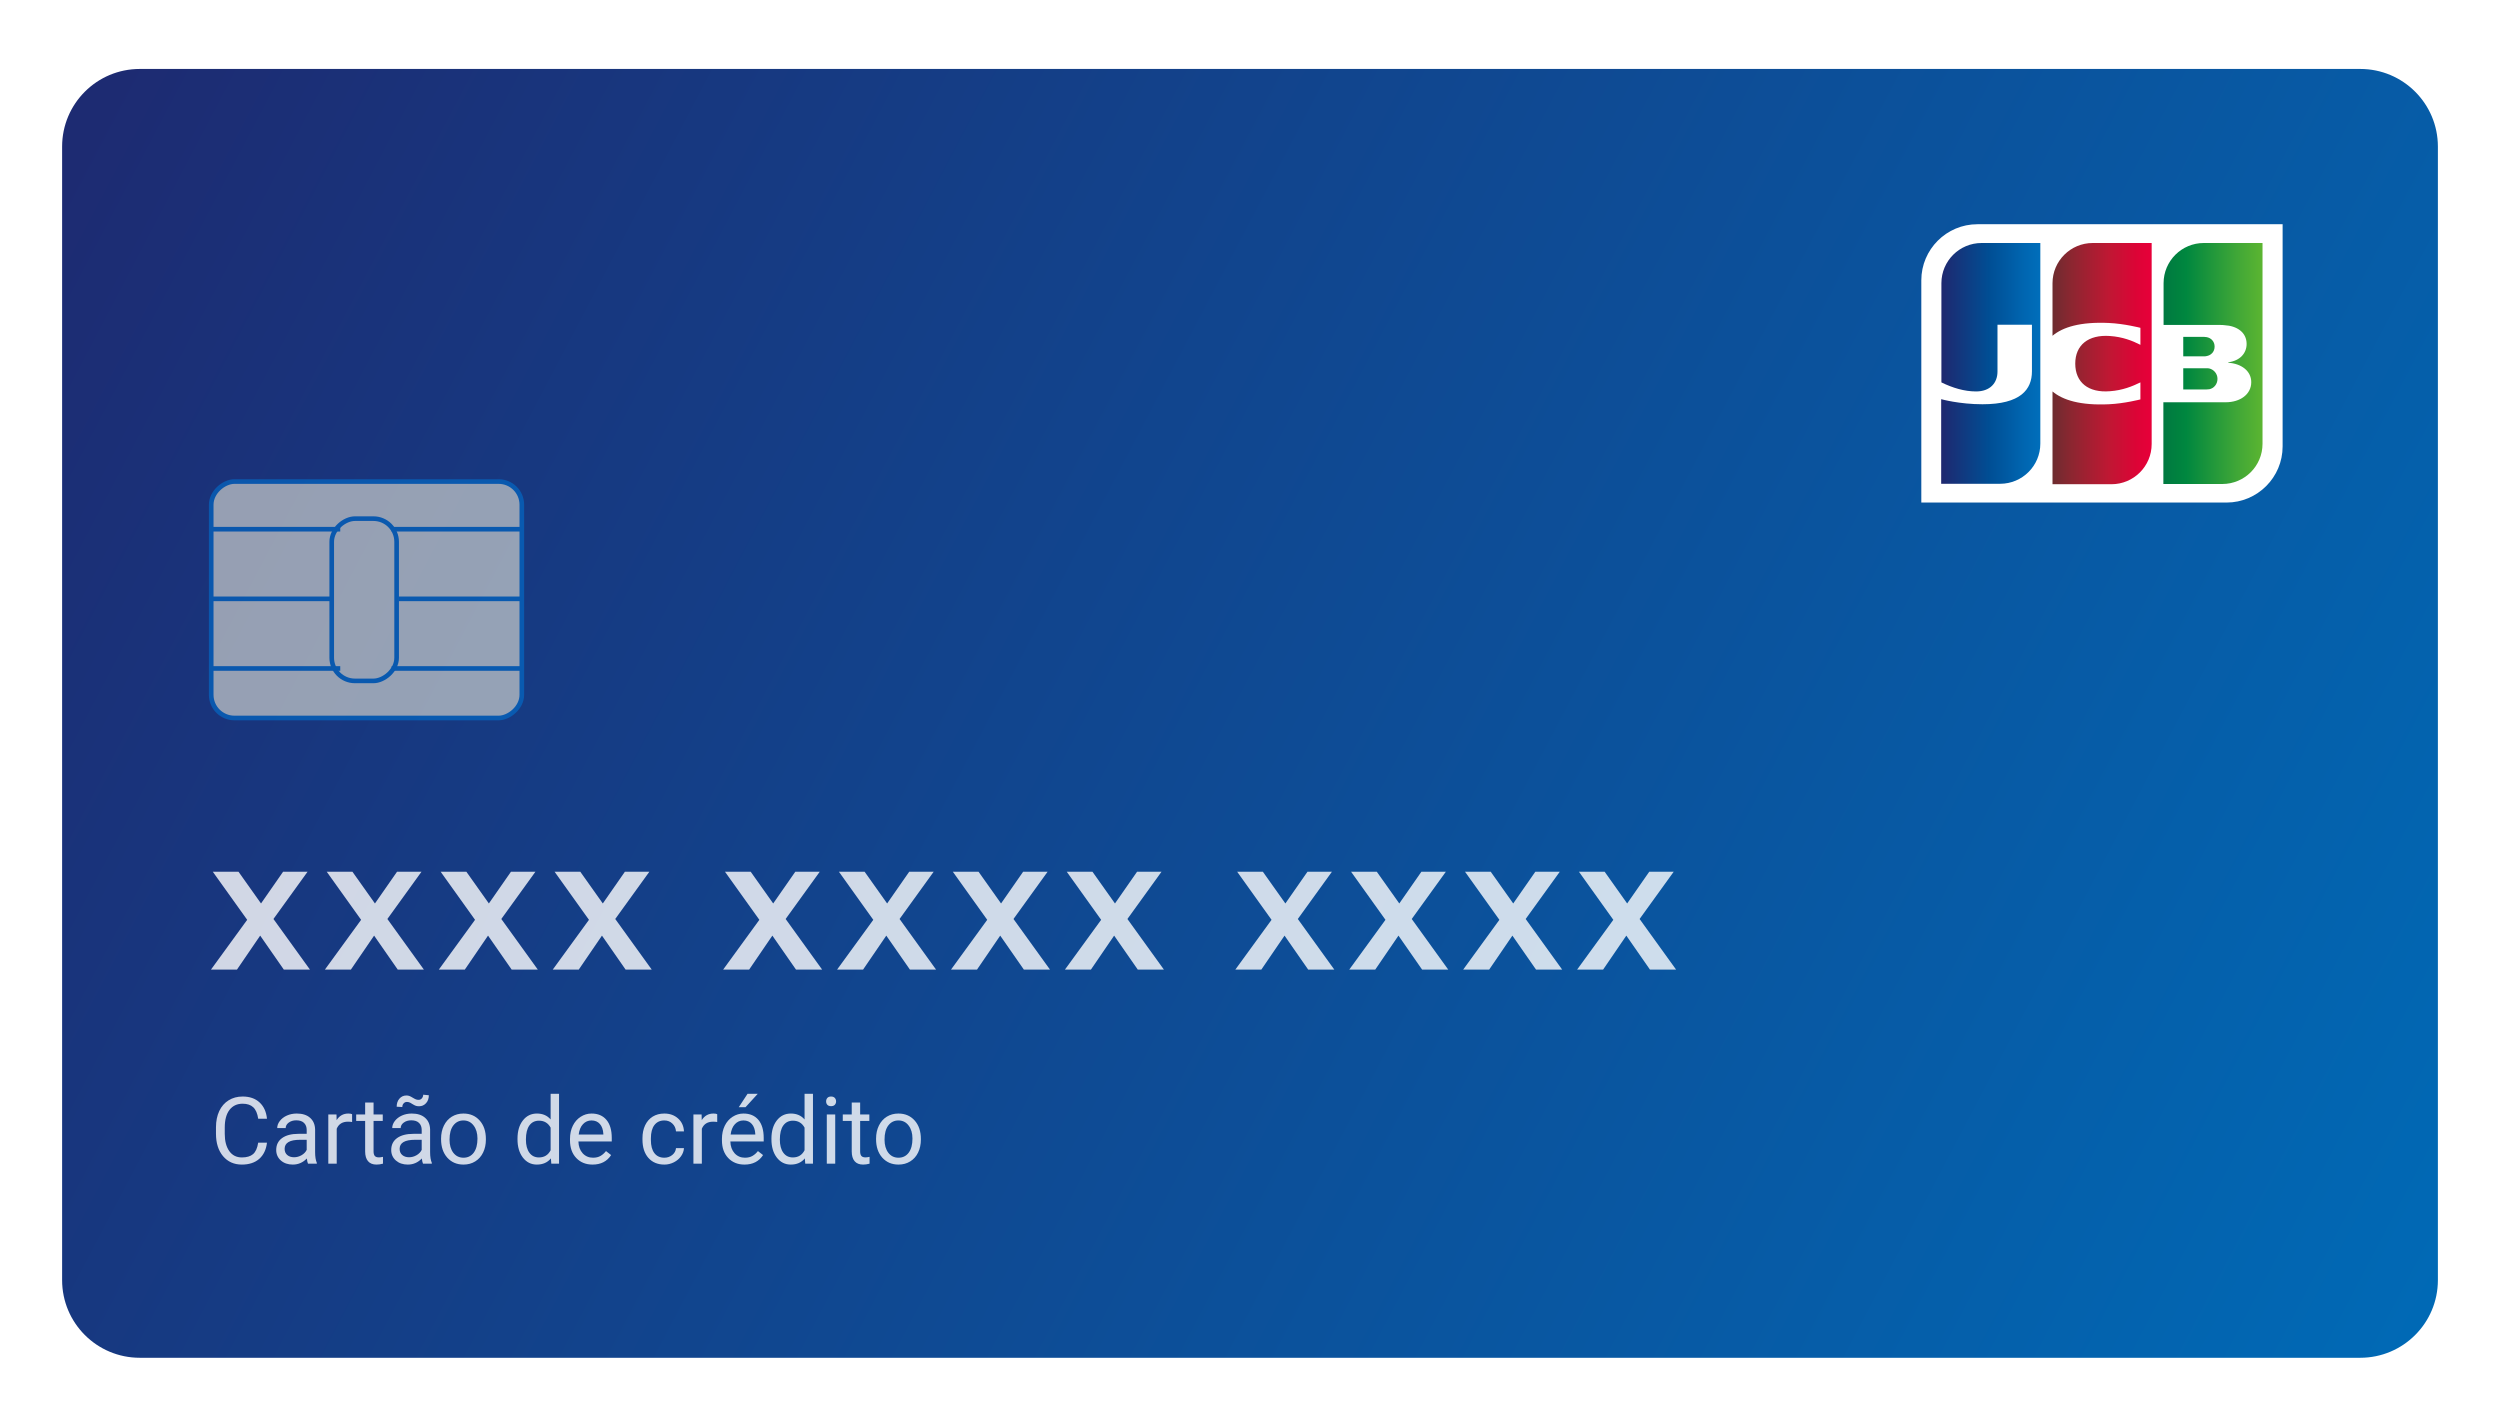 <svg width="322" height="183" viewBox="0 0 322 183" fill="none" xmlns="http://www.w3.org/2000/svg">
<g filter="url(#filter0_d)">
<g filter="url(#filter1_d)">
<path d="M304 8.881C309.523 8.881 314 13.358 314 18.881L314 164.881C314 170.404 309.523 174.881 304 174.881L18 174.881C12.477 174.881 8 170.404 8 164.881L8 18.881C8 13.358 12.477 8.881 18 8.881L304 8.881Z" fill="url(#paint0_linear)"/>
</g>
<g opacity="0.6">
<rect x="67.211" y="62.024" width="30.453" height="40.007" rx="2.986" transform="rotate(90 67.211 62.024)" fill="#E9E8D9" stroke="#006FCF" stroke-width="0.597"/>
<rect x="51.086" y="66.801" width="20.899" height="8.36" rx="2.986" transform="rotate(90 51.086 66.801)" stroke="#006FCF" stroke-width="0.597"/>
<path d="M27.121 68.162H43.825" stroke="#006FCF" stroke-width="0.597"/>
<path d="M50.441 68.162H67.145" stroke="#006FCF" stroke-width="0.597"/>
<path d="M27.121 77.131H42.903" stroke="#006FCF" stroke-width="0.597"/>
<path d="M51.336 77.131H67.118" stroke="#006FCF" stroke-width="0.597"/>
<path d="M27.121 86.1H43.825" stroke="#006FCF" stroke-width="0.597"/>
<path d="M50.441 86.1H67.145" stroke="#006FCF" stroke-width="0.597"/>
</g>
<path opacity="0.8" d="M34.387 147.174C34.281 148.076 33.947 148.773 33.385 149.266C32.826 149.754 32.082 149.998 31.152 149.998C30.145 149.998 29.336 149.637 28.727 148.914C28.121 148.191 27.818 147.225 27.818 146.014V145.193C27.818 144.4 27.959 143.703 28.24 143.102C28.525 142.5 28.928 142.039 29.447 141.719C29.967 141.395 30.568 141.232 31.252 141.232C32.158 141.232 32.885 141.486 33.432 141.994C33.978 142.498 34.297 143.197 34.387 144.092H33.256C33.158 143.412 32.945 142.92 32.617 142.615C32.293 142.311 31.838 142.158 31.252 142.158C30.533 142.158 29.969 142.424 29.559 142.955C29.152 143.486 28.949 144.242 28.949 145.223V146.049C28.949 146.975 29.143 147.711 29.529 148.258C29.916 148.805 30.457 149.078 31.152 149.078C31.777 149.078 32.256 148.938 32.588 148.656C32.924 148.371 33.147 147.877 33.256 147.174H34.387ZM39.672 149.881C39.609 149.756 39.559 149.533 39.52 149.213C39.016 149.736 38.414 149.998 37.715 149.998C37.09 149.998 36.576 149.822 36.174 149.471C35.775 149.115 35.576 148.666 35.576 148.123C35.576 147.463 35.826 146.951 36.326 146.588C36.83 146.221 37.537 146.037 38.447 146.037H39.502V145.539C39.502 145.16 39.389 144.859 39.162 144.637C38.935 144.41 38.602 144.297 38.16 144.297C37.773 144.297 37.449 144.395 37.188 144.59C36.926 144.785 36.795 145.021 36.795 145.299H35.705C35.705 144.982 35.816 144.678 36.039 144.385C36.266 144.088 36.57 143.854 36.953 143.682C37.34 143.51 37.764 143.424 38.225 143.424C38.955 143.424 39.527 143.607 39.941 143.975C40.355 144.338 40.57 144.84 40.586 145.48V148.398C40.586 148.98 40.66 149.443 40.809 149.787V149.881H39.672ZM37.873 149.055C38.213 149.055 38.535 148.967 38.84 148.791C39.145 148.615 39.365 148.387 39.502 148.105V146.805H38.652C37.324 146.805 36.66 147.193 36.66 147.971C36.66 148.311 36.773 148.576 37 148.768C37.227 148.959 37.518 149.055 37.873 149.055ZM45.35 144.514C45.185 144.486 45.008 144.473 44.816 144.473C44.105 144.473 43.623 144.775 43.369 145.381V149.881H42.285V143.541H43.34L43.357 144.273C43.713 143.707 44.217 143.424 44.869 143.424C45.08 143.424 45.24 143.451 45.35 143.506V144.514ZM48.115 142.006V143.541H49.299V144.379H48.115V148.311C48.115 148.564 48.168 148.756 48.273 148.885C48.379 149.01 48.559 149.072 48.812 149.072C48.938 149.072 49.109 149.049 49.328 149.002V149.881C49.043 149.959 48.766 149.998 48.496 149.998C48.012 149.998 47.647 149.852 47.4 149.559C47.154 149.266 47.031 148.85 47.031 148.311V144.379H45.877V143.541H47.031V142.006H48.115ZM54.484 149.881C54.422 149.756 54.371 149.533 54.332 149.213C53.828 149.736 53.227 149.998 52.527 149.998C51.902 149.998 51.389 149.822 50.986 149.471C50.588 149.115 50.389 148.666 50.389 148.123C50.389 147.463 50.639 146.951 51.139 146.588C51.643 146.221 52.35 146.037 53.26 146.037H54.315V145.539C54.315 145.16 54.201 144.859 53.975 144.637C53.748 144.41 53.414 144.297 52.973 144.297C52.586 144.297 52.262 144.395 52 144.59C51.738 144.785 51.607 145.021 51.607 145.299H50.518C50.518 144.982 50.629 144.678 50.852 144.385C51.078 144.088 51.383 143.854 51.766 143.682C52.152 143.51 52.576 143.424 53.037 143.424C53.768 143.424 54.34 143.607 54.754 143.975C55.168 144.338 55.383 144.84 55.398 145.48V148.398C55.398 148.98 55.473 149.443 55.621 149.787V149.881H54.484ZM52.685 149.055C53.025 149.055 53.348 148.967 53.652 148.791C53.957 148.615 54.178 148.387 54.315 148.105V146.805H53.465C52.137 146.805 51.473 147.193 51.473 147.971C51.473 148.311 51.586 148.576 51.812 148.768C52.039 148.959 52.33 149.055 52.685 149.055ZM55.234 141.068C55.234 141.49 55.113 141.832 54.871 142.094C54.633 142.355 54.334 142.486 53.975 142.486C53.815 142.486 53.676 142.467 53.559 142.428C53.441 142.389 53.287 142.309 53.096 142.188C52.908 142.066 52.772 141.994 52.685 141.971C52.603 141.943 52.508 141.93 52.398 141.93C52.238 141.93 52.102 141.992 51.988 142.117C51.875 142.238 51.818 142.395 51.818 142.586L51.092 142.545C51.092 142.127 51.209 141.781 51.443 141.508C51.682 141.234 51.982 141.098 52.346 141.098C52.482 141.098 52.605 141.117 52.715 141.156C52.824 141.195 52.973 141.271 53.16 141.385C53.348 141.498 53.49 141.572 53.588 141.607C53.69 141.643 53.801 141.66 53.922 141.66C54.09 141.66 54.228 141.594 54.338 141.461C54.451 141.328 54.508 141.174 54.508 140.998L55.234 141.068ZM56.81 146.652C56.81 146.031 56.932 145.473 57.174 144.977C57.42 144.48 57.76 144.098 58.193 143.828C58.631 143.559 59.129 143.424 59.688 143.424C60.551 143.424 61.248 143.723 61.779 144.32C62.315 144.918 62.582 145.713 62.582 146.705V146.781C62.582 147.398 62.463 147.953 62.225 148.445C61.99 148.934 61.652 149.314 61.211 149.588C60.773 149.861 60.27 149.998 59.699 149.998C58.84 149.998 58.143 149.699 57.607 149.102C57.076 148.504 56.81 147.713 56.81 146.729V146.652ZM57.9 146.781C57.9 147.484 58.062 148.049 58.387 148.475C58.715 148.9 59.152 149.113 59.699 149.113C60.25 149.113 60.688 148.898 61.012 148.469C61.336 148.035 61.498 147.43 61.498 146.652C61.498 145.957 61.332 145.395 61 144.965C60.672 144.531 60.234 144.314 59.688 144.314C59.152 144.314 58.721 144.527 58.393 144.953C58.065 145.379 57.9 145.988 57.9 146.781ZM66.654 146.658C66.654 145.686 66.885 144.904 67.346 144.314C67.807 143.721 68.41 143.424 69.156 143.424C69.898 143.424 70.486 143.678 70.92 144.186V140.881H72.004V149.881H71.008L70.955 149.201C70.522 149.732 69.918 149.998 69.144 149.998C68.41 149.998 67.811 149.697 67.346 149.096C66.885 148.494 66.654 147.709 66.654 146.74V146.658ZM67.738 146.781C67.738 147.5 67.887 148.062 68.184 148.469C68.481 148.875 68.891 149.078 69.414 149.078C70.102 149.078 70.603 148.77 70.92 148.152V145.24C70.596 144.643 70.098 144.344 69.426 144.344C68.894 144.344 68.481 144.549 68.184 144.959C67.887 145.369 67.738 145.977 67.738 146.781ZM76.322 149.998C75.463 149.998 74.764 149.717 74.225 149.154C73.686 148.588 73.416 147.832 73.416 146.887V146.688C73.416 146.059 73.535 145.498 73.773 145.006C74.016 144.51 74.352 144.123 74.781 143.846C75.215 143.564 75.684 143.424 76.188 143.424C77.012 143.424 77.652 143.695 78.109 144.238C78.566 144.781 78.795 145.559 78.795 146.57V147.021H74.5C74.516 147.646 74.697 148.152 75.045 148.539C75.397 148.922 75.842 149.113 76.381 149.113C76.764 149.113 77.088 149.035 77.353 148.879C77.619 148.723 77.852 148.516 78.051 148.258L78.713 148.773C78.182 149.59 77.385 149.998 76.322 149.998ZM76.188 144.314C75.75 144.314 75.383 144.475 75.086 144.795C74.789 145.111 74.606 145.557 74.535 146.131H77.711V146.049C77.68 145.498 77.531 145.072 77.266 144.771C77 144.467 76.641 144.314 76.188 144.314ZM85.574 149.113C85.961 149.113 86.299 148.996 86.588 148.762C86.877 148.527 87.037 148.234 87.068 147.883H88.094C88.074 148.246 87.949 148.592 87.719 148.92C87.488 149.248 87.18 149.51 86.793 149.705C86.41 149.9 86.004 149.998 85.574 149.998C84.711 149.998 84.023 149.711 83.512 149.137C83.004 148.559 82.75 147.77 82.75 146.77V146.588C82.75 145.971 82.863 145.422 83.09 144.941C83.316 144.461 83.641 144.088 84.062 143.822C84.488 143.557 84.99 143.424 85.568 143.424C86.279 143.424 86.869 143.637 87.338 144.062C87.811 144.488 88.062 145.041 88.094 145.721H87.068C87.037 145.311 86.881 144.975 86.6 144.713C86.322 144.447 85.978 144.314 85.568 144.314C85.018 144.314 84.59 144.514 84.285 144.912C83.984 145.307 83.834 145.879 83.834 146.629V146.834C83.834 147.564 83.984 148.127 84.285 148.521C84.586 148.916 85.016 149.113 85.574 149.113ZM92.377 144.514C92.213 144.486 92.035 144.473 91.844 144.473C91.133 144.473 90.65 144.775 90.397 145.381V149.881H89.312V143.541H90.367L90.385 144.273C90.74 143.707 91.244 143.424 91.897 143.424C92.107 143.424 92.268 143.451 92.377 143.506V144.514ZM95.893 149.998C95.033 149.998 94.334 149.717 93.795 149.154C93.256 148.588 92.986 147.832 92.986 146.887V146.688C92.986 146.059 93.106 145.498 93.344 145.006C93.586 144.51 93.922 144.123 94.352 143.846C94.785 143.564 95.254 143.424 95.758 143.424C96.582 143.424 97.223 143.695 97.68 144.238C98.137 144.781 98.365 145.559 98.365 146.57V147.021H94.07C94.086 147.646 94.268 148.152 94.615 148.539C94.967 148.922 95.412 149.113 95.951 149.113C96.334 149.113 96.658 149.035 96.924 148.879C97.189 148.723 97.422 148.516 97.621 148.258L98.283 148.773C97.752 149.59 96.955 149.998 95.893 149.998ZM95.758 144.314C95.32 144.314 94.953 144.475 94.656 144.795C94.359 145.111 94.176 145.557 94.106 146.131H97.281V146.049C97.25 145.498 97.102 145.072 96.836 144.771C96.57 144.467 96.211 144.314 95.758 144.314ZM96.285 140.881H97.598L96.027 142.604H95.154L96.285 140.881ZM99.361 146.658C99.361 145.686 99.592 144.904 100.053 144.314C100.514 143.721 101.117 143.424 101.863 143.424C102.605 143.424 103.193 143.678 103.627 144.186V140.881H104.711V149.881H103.715L103.662 149.201C103.229 149.732 102.625 149.998 101.852 149.998C101.117 149.998 100.518 149.697 100.053 149.096C99.592 148.494 99.361 147.709 99.361 146.74V146.658ZM100.445 146.781C100.445 147.5 100.594 148.062 100.891 148.469C101.188 148.875 101.598 149.078 102.121 149.078C102.809 149.078 103.311 148.77 103.627 148.152V145.24C103.303 144.643 102.805 144.344 102.133 144.344C101.602 144.344 101.188 144.549 100.891 144.959C100.594 145.369 100.445 145.977 100.445 146.781ZM107.576 149.881H106.492V143.541H107.576V149.881ZM106.404 141.859C106.404 141.684 106.457 141.535 106.562 141.414C106.672 141.293 106.832 141.232 107.043 141.232C107.254 141.232 107.414 141.293 107.523 141.414C107.633 141.535 107.688 141.684 107.688 141.859C107.688 142.035 107.633 142.182 107.523 142.299C107.414 142.416 107.254 142.475 107.043 142.475C106.832 142.475 106.672 142.416 106.562 142.299C106.457 142.182 106.404 142.035 106.404 141.859ZM110.787 142.006V143.541H111.971V144.379H110.787V148.311C110.787 148.564 110.84 148.756 110.945 148.885C111.051 149.01 111.23 149.072 111.484 149.072C111.609 149.072 111.781 149.049 112 149.002V149.881C111.715 149.959 111.438 149.998 111.168 149.998C110.684 149.998 110.318 149.852 110.072 149.559C109.826 149.266 109.703 148.85 109.703 148.311V144.379H108.549V143.541H109.703V142.006H110.787ZM112.838 146.652C112.838 146.031 112.959 145.473 113.201 144.977C113.447 144.48 113.787 144.098 114.221 143.828C114.658 143.559 115.156 143.424 115.715 143.424C116.578 143.424 117.275 143.723 117.807 144.32C118.342 144.918 118.609 145.713 118.609 146.705V146.781C118.609 147.398 118.49 147.953 118.252 148.445C118.018 148.934 117.68 149.314 117.238 149.588C116.801 149.861 116.297 149.998 115.727 149.998C114.867 149.998 114.17 149.699 113.635 149.102C113.104 148.504 112.838 147.713 112.838 146.729V146.652ZM113.928 146.781C113.928 147.484 114.09 148.049 114.414 148.475C114.742 148.9 115.18 149.113 115.727 149.113C116.277 149.113 116.715 148.898 117.039 148.469C117.363 148.035 117.525 147.43 117.525 146.652C117.525 145.957 117.359 145.395 117.027 144.965C116.699 144.531 116.262 144.314 115.715 144.314C115.18 144.314 114.748 144.527 114.42 144.953C114.092 145.379 113.928 145.988 113.928 146.781Z" fill="white"/>
<path opacity="0.8" d="M36.553 124.881L33.511 120.507L30.523 124.881H27.175L31.837 118.473L27.409 112.281H30.721L33.619 116.367L36.463 112.281H39.613L35.221 118.365L39.919 124.881H36.553ZM51.227 124.881L48.185 120.507L45.197 124.881H41.849L46.511 118.473L42.083 112.281H45.395L48.293 116.367L51.137 112.281H54.287L49.895 118.365L54.593 124.881H51.227ZM65.901 124.881L62.859 120.507L59.871 124.881H56.523L61.185 118.473L56.757 112.281H60.069L62.967 116.367L65.811 112.281H68.961L64.569 118.365L69.267 124.881H65.901ZM80.575 124.881L77.533 120.507L74.545 124.881H71.197L75.859 118.473L71.431 112.281H74.743L77.641 116.367L80.485 112.281H83.635L79.243 118.365L83.941 124.881H80.575ZM102.522 124.881L99.48 120.507L96.492 124.881H93.144L97.806 118.473L93.378 112.281H96.69L99.588 116.367L102.432 112.281H105.582L101.19 118.365L105.888 124.881H102.522ZM117.196 124.881L114.154 120.507L111.166 124.881H107.818L112.48 118.473L108.052 112.281H111.364L114.262 116.367L117.106 112.281H120.256L115.864 118.365L120.562 124.881H117.196ZM131.87 124.881L128.828 120.507L125.84 124.881H122.492L127.154 118.473L122.726 112.281H126.038L128.936 116.367L131.78 112.281H134.93L130.538 118.365L135.236 124.881H131.87ZM146.543 124.881L143.501 120.507L140.513 124.881H137.165L141.827 118.473L137.399 112.281H140.711L143.609 116.367L146.453 112.281H149.603L145.211 118.365L149.909 124.881H146.543ZM168.491 124.881L165.449 120.507L162.461 124.881H159.113L163.775 118.473L159.347 112.281H162.659L165.557 116.367L168.401 112.281H171.551L167.159 118.365L171.857 124.881H168.491ZM183.164 124.881L180.122 120.507L177.134 124.881H173.786L178.448 118.473L174.02 112.281H177.332L180.23 116.367L183.074 112.281H186.224L181.832 118.365L186.53 124.881H183.164ZM197.838 124.881L194.796 120.507L191.808 124.881H188.46L193.122 118.473L188.694 112.281H192.006L194.904 116.367L197.748 112.281H200.898L196.506 118.365L201.204 124.881H197.838ZM212.512 124.881L209.47 120.507L206.482 124.881H203.134L207.796 118.473L203.368 112.281H206.68L209.578 116.367L212.422 112.281H215.572L211.18 118.365L215.878 124.881H212.512Z" fill="white"/>
<g clip-path="url(#clip0)">
<path d="M294.001 57.502C294.001 61.485 290.759 64.729 286.776 64.729H247.465V36.107C247.465 32.124 250.708 28.881 254.69 28.881H294.001V57.502Z" fill="white"/>
<path d="M281.203 50.162H284.19C284.275 50.162 284.474 50.133 284.56 50.133C285.129 50.02 285.612 49.508 285.612 48.796C285.612 48.114 285.129 47.601 284.56 47.459C284.474 47.431 284.304 47.431 284.19 47.431H281.203V50.162Z" fill="url(#paint1_linear)"/>
<path d="M283.846 31.299C281.002 31.299 278.669 33.604 278.669 36.477V41.855H285.98C286.15 41.855 286.349 41.855 286.492 41.883C288.141 41.968 289.365 42.822 289.365 44.301C289.365 45.468 288.54 46.464 287.004 46.663V46.72C288.682 46.833 289.962 47.772 289.962 49.223C289.962 50.788 288.54 51.812 286.662 51.812H278.641V62.339H286.236C289.08 62.339 291.413 60.035 291.413 57.161V31.299H283.846Z" fill="url(#paint2_linear)"/>
<path d="M285.242 44.642C285.242 43.96 284.759 43.504 284.19 43.419C284.133 43.419 283.991 43.391 283.905 43.391H281.203V45.894H283.905C283.991 45.894 284.161 45.894 284.19 45.866C284.759 45.781 285.242 45.325 285.242 44.642Z" fill="url(#paint3_linear)"/>
<path d="M255.229 31.299C252.384 31.299 250.052 33.604 250.052 36.477V49.252C251.503 49.963 253.01 50.418 254.518 50.418C256.31 50.418 257.277 49.337 257.277 47.858V41.826H261.714V47.829C261.714 50.162 260.264 52.068 255.343 52.068C252.356 52.068 250.023 51.414 250.023 51.414V62.311H257.618C260.463 62.311 262.795 60.006 262.795 57.133V31.299H255.229Z" fill="url(#paint4_linear)"/>
<path d="M269.54 31.299C266.696 31.299 264.363 33.604 264.363 36.477V43.249C265.672 42.139 267.947 41.428 271.617 41.599C273.58 41.684 275.685 42.224 275.685 42.224V44.415C274.632 43.875 273.38 43.391 271.759 43.277C268.971 43.078 267.293 44.444 267.293 46.833C267.293 49.252 268.971 50.617 271.759 50.39C273.38 50.276 274.632 49.764 275.685 49.252V51.443C275.685 51.443 273.608 51.983 271.617 52.068C267.947 52.239 265.672 51.528 264.363 50.418V62.368H271.958C274.803 62.368 277.135 60.063 277.135 57.19V31.299H269.54Z" fill="url(#paint5_linear)"/>
</g>
</g>
<defs>
<filter id="filter0_d" x="0" y="0.881" width="322" height="182" filterUnits="userSpaceOnUse" color-interpolation-filters="sRGB">
<feFlood flood-opacity="0" result="BackgroundImageFix"/>
<feColorMatrix in="SourceAlpha" type="matrix" values="0 0 0 0 0 0 0 0 0 0 0 0 0 0 0 0 0 0 127 0" result="hardAlpha"/>
<feOffset/>
<feGaussianBlur stdDeviation="4"/>
<feColorMatrix type="matrix" values="0 0 0 0 0 0 0 0 0 0 0 0 0 0 0 0 0 0 0.1 0"/>
<feBlend mode="normal" in2="BackgroundImageFix" result="effect1_dropShadow"/>
<feBlend mode="normal" in="SourceGraphic" in2="effect1_dropShadow" result="shape"/>
</filter>
<filter id="filter1_d" x="0" y="0.881" width="322" height="182" filterUnits="userSpaceOnUse" color-interpolation-filters="sRGB">
<feFlood flood-opacity="0" result="BackgroundImageFix"/>
<feColorMatrix in="SourceAlpha" type="matrix" values="0 0 0 0 0 0 0 0 0 0 0 0 0 0 0 0 0 0 127 0" result="hardAlpha"/>
<feOffset/>
<feGaussianBlur stdDeviation="4"/>
<feColorMatrix type="matrix" values="0 0 0 0 0 0 0 0 0 0 0 0 0 0 0 0 0 0 0.1 0"/>
<feBlend mode="normal" in2="BackgroundImageFix" result="effect1_dropShadow"/>
<feBlend mode="normal" in="SourceGraphic" in2="effect1_dropShadow" result="shape"/>
</filter>
<linearGradient id="paint0_linear" x1="8" y1="14.243" x2="314" y2="174.881" gradientUnits="userSpaceOnUse">
<stop offset="0.011" stop-color="#1D2B72"/>
<stop offset="1" stop-color="#006AB6"/>
</linearGradient>
<linearGradient id="paint1_linear" x1="278.667" y1="48.8" x2="291.449" y2="48.8" gradientUnits="userSpaceOnUse">
<stop stop-color="#007940"/>
<stop offset="0.229" stop-color="#00873F"/>
<stop offset="0.743" stop-color="#40A737"/>
<stop offset="1" stop-color="#5CB531"/>
</linearGradient>
<linearGradient id="paint2_linear" x1="278.664" y1="46.807" x2="291.448" y2="46.807" gradientUnits="userSpaceOnUse">
<stop stop-color="#007940"/>
<stop offset="0.229" stop-color="#00873F"/>
<stop offset="0.743" stop-color="#40A737"/>
<stop offset="1" stop-color="#5CB531"/>
</linearGradient>
<linearGradient id="paint3_linear" x1="278.666" y1="44.639" x2="291.45" y2="44.639" gradientUnits="userSpaceOnUse">
<stop stop-color="#007940"/>
<stop offset="0.229" stop-color="#00873F"/>
<stop offset="0.743" stop-color="#40A737"/>
<stop offset="1" stop-color="#5CB531"/>
</linearGradient>
<linearGradient id="paint4_linear" x1="250.046" y1="46.807" x2="263.026" y2="46.807" gradientUnits="userSpaceOnUse">
<stop stop-color="#1F286F"/>
<stop offset="0.475" stop-color="#004E94"/>
<stop offset="0.826" stop-color="#0066B1"/>
<stop offset="1" stop-color="#006FBC"/>
</linearGradient>
<linearGradient id="paint5_linear" x1="264.29" y1="46.807" x2="276.897" y2="46.807" gradientUnits="userSpaceOnUse">
<stop stop-color="#6C2C2F"/>
<stop offset="0.173" stop-color="#882730"/>
<stop offset="0.573" stop-color="#BE1833"/>
<stop offset="0.859" stop-color="#DC0436"/>
<stop offset="1" stop-color="#E60039"/>
</linearGradient>
<clipPath id="clip0">
<rect width="46.537" height="36" fill="white" transform="translate(247.465 28.881)"/>
</clipPath>
</defs>
</svg>
